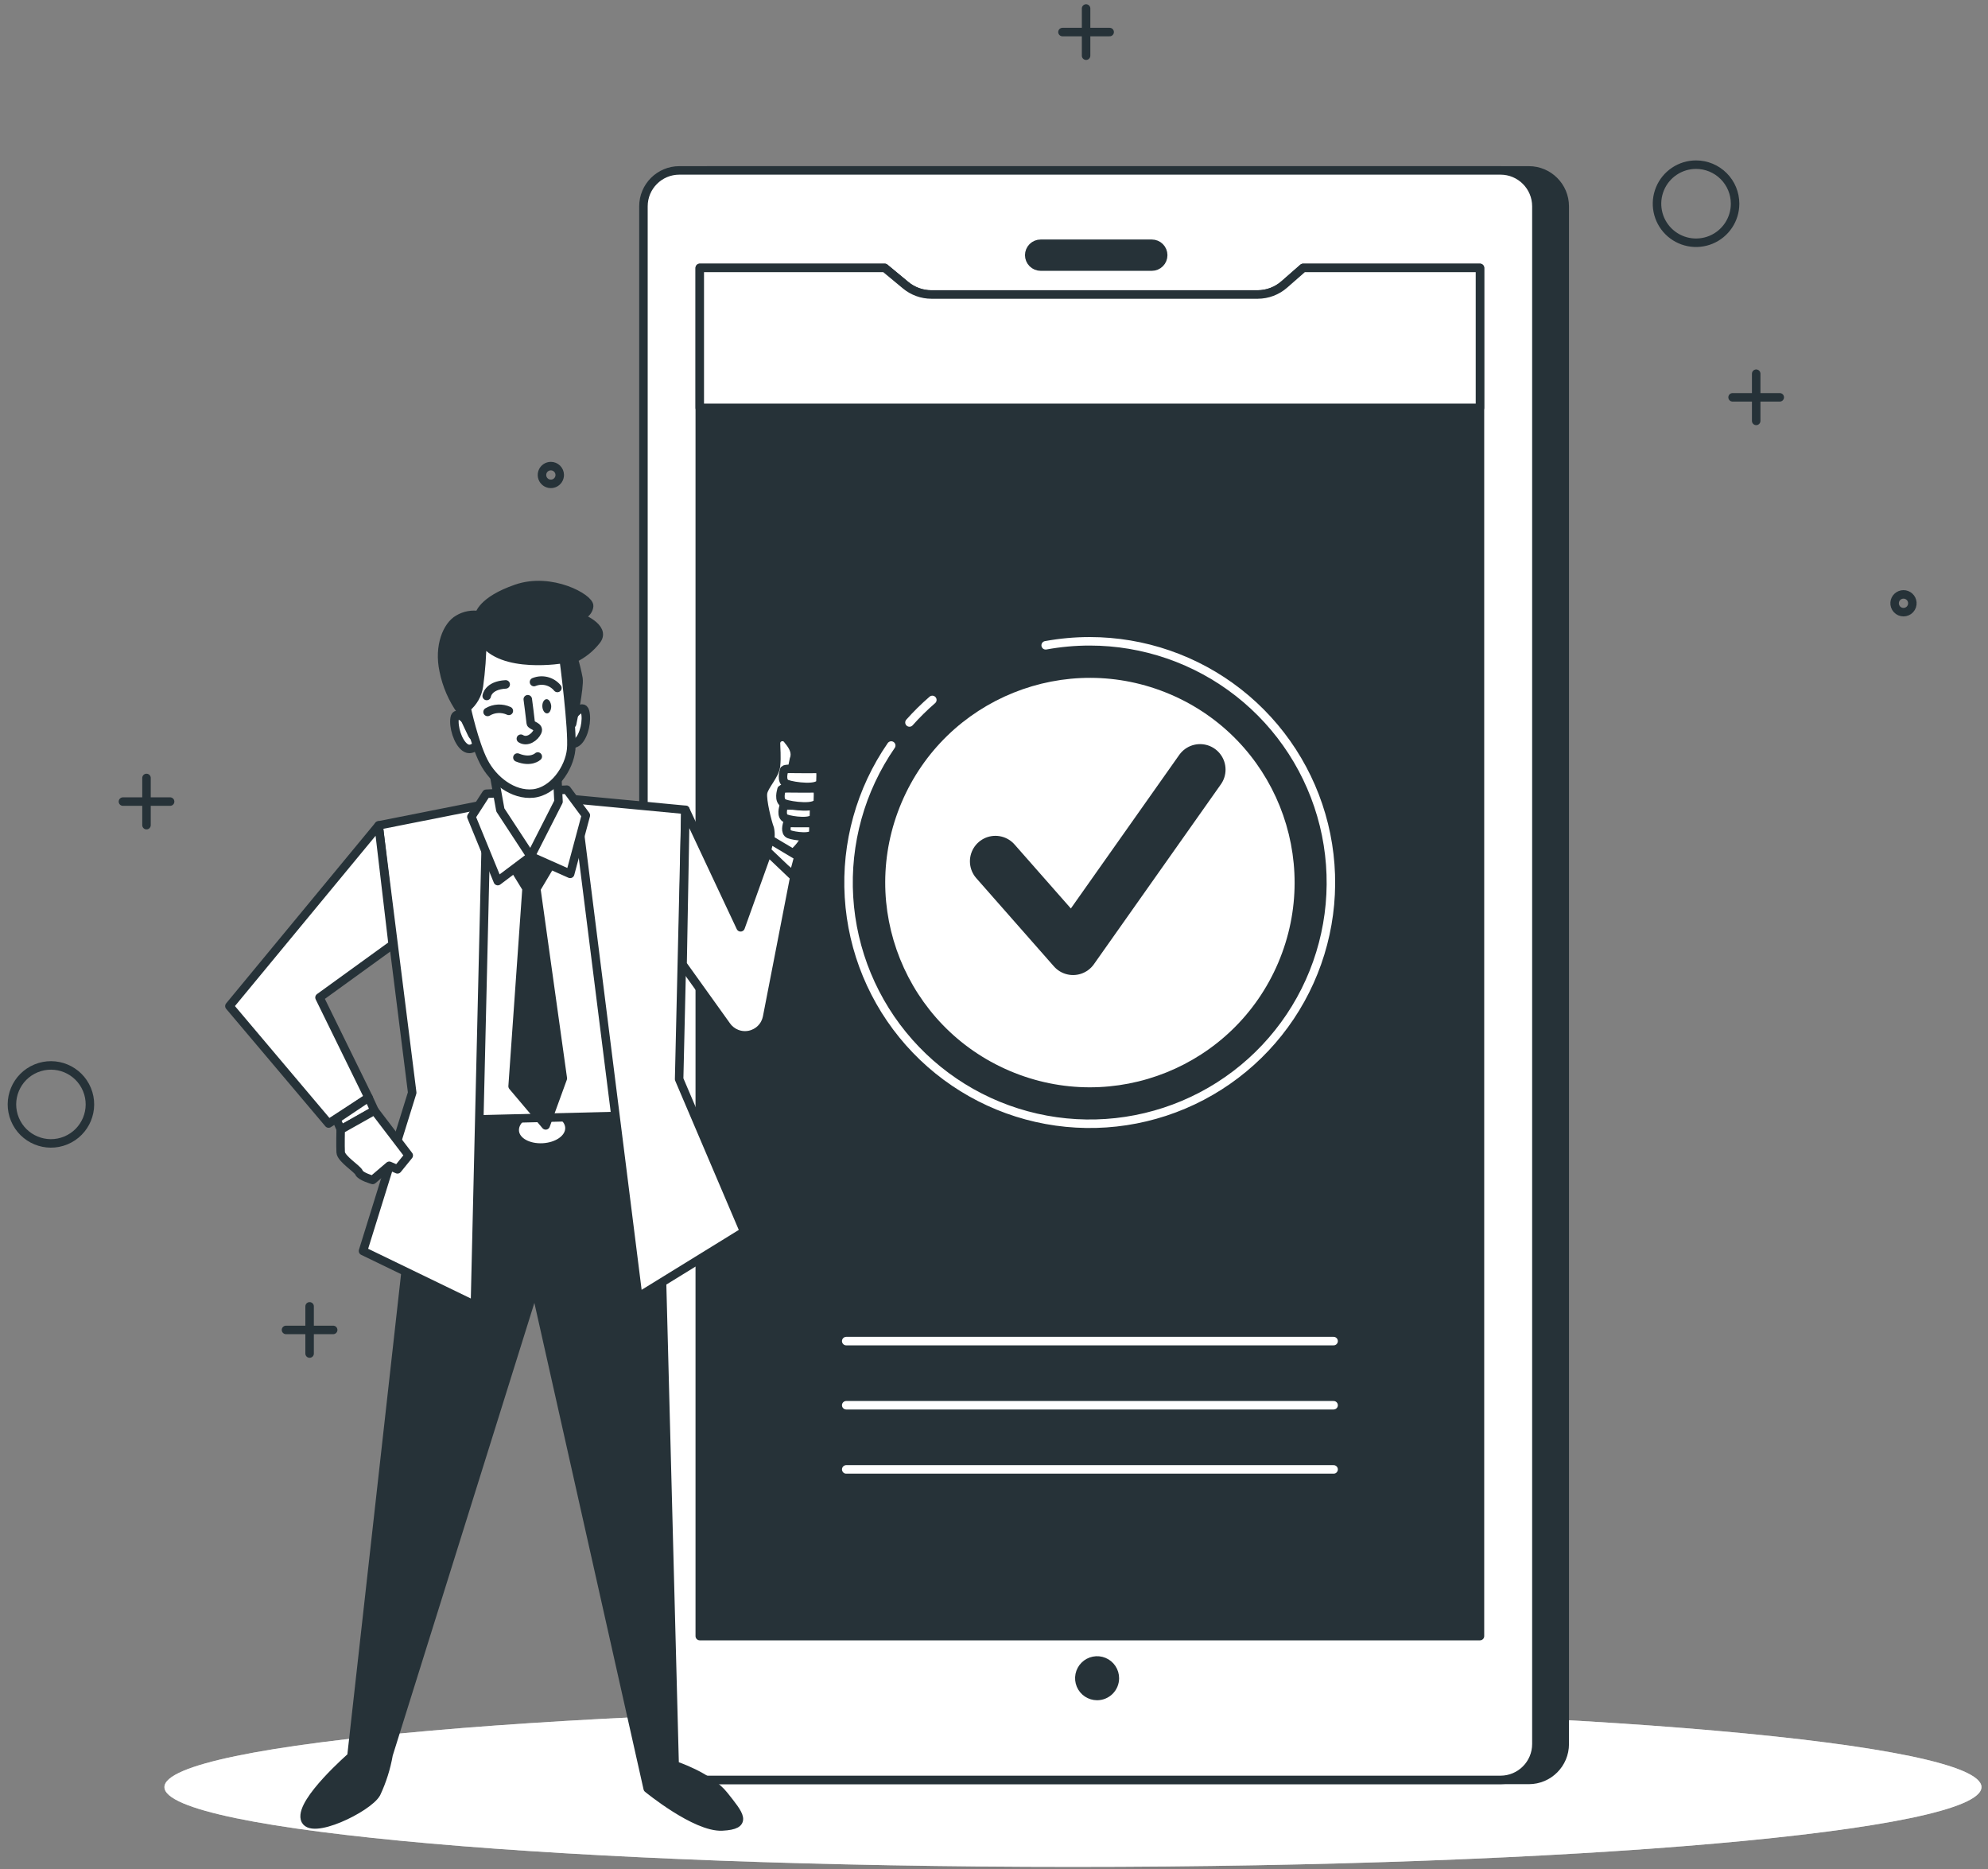 <svg width="234" height="220" viewBox="0 0 234 220" fill="none" xmlns="http://www.w3.org/2000/svg">
<rect x="0" y="0" width="234" height="220" fill="#808080" stroke="none"/>
<path d="M126.293 219.712C185.354 219.712 233.233 215.508 233.233 210.322C233.233 205.136 185.354 200.932 126.293 200.932C67.232 200.932 19.354 205.136 19.354 210.322C19.354 215.508 67.232 219.712 126.293 219.712Z" fill="white"/>
<path opacity="0.5" d="M126.293 219.712C185.354 219.712 233.233 215.508 233.233 210.322C233.233 205.136 185.354 200.932 126.293 200.932C67.232 200.932 19.354 205.136 19.354 210.322C19.354 215.508 67.232 219.712 126.293 219.712Z" fill="white"/>
<path d="M17.244 91.557V97.11" stroke="#263238" stroke-linecap="round" stroke-linejoin="round"/>
<path d="M20.023 94.337H14.471" stroke="#263238" stroke-linecap="round" stroke-linejoin="round"/>
<path d="M206.715 43.981V49.534" stroke="#263238" stroke-linecap="round" stroke-linejoin="round"/>
<path d="M209.489 46.761H203.936" stroke="#263238" stroke-linecap="round" stroke-linejoin="round"/>
<path d="M127.839 1V6.553" stroke="#263238" stroke-linecap="round" stroke-linejoin="round"/>
<path d="M130.613 3.773H125.06" stroke="#263238" stroke-linecap="round" stroke-linejoin="round"/>
<path d="M36.443 153.744V159.297" stroke="#263238" stroke-linecap="round" stroke-linejoin="round"/>
<path d="M39.217 156.517H33.664" stroke="#263238" stroke-linecap="round" stroke-linejoin="round"/>
<path d="M204.23 23.968C204.231 24.877 203.963 25.766 203.459 26.522C202.955 27.279 202.238 27.869 201.398 28.218C200.559 28.566 199.635 28.658 198.743 28.482C197.851 28.305 197.032 27.868 196.389 27.226C195.745 26.583 195.307 25.764 195.129 24.873C194.951 23.981 195.042 23.057 195.39 22.217C195.737 21.377 196.326 20.659 197.082 20.154C197.838 19.649 198.726 19.379 199.635 19.379C200.853 19.379 202.021 19.863 202.882 20.723C203.744 21.583 204.229 22.75 204.23 23.968Z" stroke="#263238" stroke-linecap="round" stroke-linejoin="round"/>
<path d="M7.751 134.216C10.092 133.246 11.204 130.562 10.235 128.221C9.265 125.88 6.581 124.768 4.239 125.738C1.898 126.707 0.786 129.392 1.756 131.733C2.726 134.074 5.41 135.186 7.751 134.216Z" stroke="#263238" stroke-linecap="round" stroke-linejoin="round"/>
<path d="M225.095 70.918C225.106 71.062 225.087 71.206 225.04 71.342C224.992 71.478 224.917 71.603 224.82 71.709C224.722 71.815 224.603 71.899 224.471 71.957C224.339 72.014 224.196 72.044 224.052 72.044C223.908 72.044 223.766 72.014 223.634 71.957C223.502 71.899 223.383 71.815 223.285 71.709C223.187 71.603 223.112 71.478 223.065 71.342C223.017 71.206 222.999 71.062 223.01 70.918C223.03 70.656 223.149 70.41 223.342 70.231C223.535 70.053 223.789 69.953 224.052 69.953C224.316 69.953 224.569 70.053 224.762 70.231C224.956 70.41 225.074 70.656 225.095 70.918Z" stroke="#263238" stroke-linecap="round" stroke-linejoin="round"/>
<path d="M65.884 55.894C65.885 56.101 65.825 56.304 65.711 56.476C65.597 56.649 65.434 56.784 65.243 56.864C65.052 56.944 64.842 56.966 64.639 56.926C64.436 56.887 64.249 56.788 64.102 56.642C63.955 56.496 63.855 56.309 63.814 56.106C63.773 55.904 63.794 55.693 63.872 55.502C63.951 55.31 64.085 55.147 64.257 55.031C64.43 54.916 64.632 54.855 64.839 54.855C65.115 54.855 65.38 54.964 65.576 55.159C65.772 55.353 65.883 55.618 65.884 55.894Z" stroke="#263238" stroke-linecap="round" stroke-linejoin="round"/>
<path d="M179.954 20.055H83.299C80.966 20.055 79.074 21.947 79.074 24.281V205.251C79.074 207.585 80.966 209.477 83.299 209.477H179.954C182.287 209.477 184.179 207.585 184.179 205.251V24.281C184.179 21.947 182.287 20.055 179.954 20.055Z" fill="#263238" stroke="#263238" stroke-linecap="round" stroke-linejoin="round"/>
<path d="M176.617 20.055H79.963C77.629 20.055 75.737 21.947 75.737 24.281V205.251C75.737 207.585 77.629 209.477 79.963 209.477H176.617C178.951 209.477 180.843 207.585 180.843 205.251V24.281C180.843 21.947 178.951 20.055 176.617 20.055Z" fill="white"/>
<mask id="mask0_305_2060" style="mask-type:luminance" maskUnits="userSpaceOnUse" x="75" y="20" width="106" height="190">
<path d="M176.617 20.055H79.963C77.629 20.055 75.737 21.947 75.737 24.281V205.251C75.737 207.585 77.629 209.477 79.963 209.477H176.617C178.951 209.477 180.843 207.585 180.843 205.251V24.281C180.843 21.947 178.951 20.055 176.617 20.055Z" fill="white"/>
</mask>
<g mask="url(#mask0_305_2060)">
<path d="M180.843 91.532L88.42 209.483H176.623C177.743 209.481 178.816 209.035 179.607 208.243C180.398 207.451 180.843 206.377 180.843 205.258V91.532Z" fill="white"/>
<path opacity="0.5" d="M180.843 91.532L88.42 209.483H176.623C177.743 209.481 178.816 209.035 179.607 208.243C180.398 207.451 180.843 206.377 180.843 205.258V91.532Z" fill="white"/>
</g>
<path d="M176.617 20.055H79.963C77.629 20.055 75.737 21.947 75.737 24.281V205.251C75.737 207.585 77.629 209.477 79.963 209.477H176.617C178.951 209.477 180.843 207.585 180.843 205.251V24.281C180.843 21.947 178.951 20.055 176.617 20.055Z" stroke="#263238" stroke-linecap="round" stroke-linejoin="round"/>
<path d="M135.577 31.374H122.493C122.136 31.374 121.794 31.232 121.542 30.979C121.289 30.727 121.147 30.385 121.147 30.028C121.147 29.851 121.182 29.677 121.25 29.514C121.318 29.351 121.417 29.203 121.542 29.078C121.667 28.954 121.816 28.855 121.979 28.788C122.142 28.721 122.317 28.687 122.493 28.688H135.577C135.932 28.688 136.273 28.829 136.524 29.08C136.775 29.332 136.916 29.672 136.916 30.028C136.917 30.204 136.883 30.379 136.816 30.542C136.749 30.706 136.651 30.854 136.526 30.979C136.402 31.104 136.254 31.203 136.091 31.271C135.928 31.339 135.753 31.374 135.577 31.374Z" fill="#263238" stroke="#263238" stroke-linecap="round" stroke-linejoin="round"/>
<path d="M174.201 192.55H82.367V31.53H104.133L106.58 33.558C107.435 34.27 108.511 34.66 109.623 34.66H148.028C149.181 34.655 150.293 34.233 151.158 33.471L153.374 31.53H174.201V192.55Z" fill="#263238" stroke="#263238" stroke-linecap="round" stroke-linejoin="round"/>
<path d="M99.606 157.832H156.973" stroke="white" stroke-linecap="round" stroke-linejoin="round"/>
<path d="M99.606 165.381H156.973" stroke="white" stroke-linecap="round" stroke-linejoin="round"/>
<path d="M99.606 172.931H156.973" stroke="white" stroke-linecap="round" stroke-linejoin="round"/>
<path d="M104.903 87.739C101.297 92.962 99.546 99.244 99.93 105.579C100.313 111.915 102.809 117.939 107.017 122.69C111.226 127.441 116.906 130.644 123.149 131.788C129.392 132.933 135.839 131.952 141.459 129.002C147.079 126.053 151.549 121.305 154.154 115.517C156.76 109.73 157.35 103.236 155.832 97.073C154.313 90.91 150.774 85.434 145.778 81.519C140.782 77.604 134.618 75.476 128.271 75.475C126.531 75.475 124.794 75.632 123.082 75.945" stroke="white" stroke-linecap="round" stroke-linejoin="round"/>
<path d="M109.742 82.374C108.788 83.199 107.889 84.086 107.05 85.028" stroke="white" stroke-linecap="round" stroke-linejoin="round"/>
<path d="M150.452 113.309C155.665 101.069 149.969 86.921 137.729 81.708C125.49 76.495 111.341 82.191 106.128 94.431C100.915 106.67 106.611 120.819 118.851 126.032C131.091 131.245 145.239 125.549 150.452 113.309Z" fill="white"/>
<path d="M117.166 101.367L126.306 111.752L141.255 90.574" stroke="#263238" stroke-width="6" stroke-linecap="round" stroke-linejoin="round"/>
<path d="M151.183 33.471C150.318 34.233 149.206 34.655 148.053 34.66H109.635C108.524 34.66 107.447 34.27 106.593 33.558L104.145 31.53H82.367V48H174.201V31.53H153.399L151.183 33.471Z" fill="white" stroke="#263238" stroke-linecap="round" stroke-linejoin="round"/>
<path d="M131.226 197.514C131.227 197.1 131.106 196.695 130.876 196.35C130.647 196.005 130.321 195.736 129.938 195.577C129.556 195.418 129.135 195.376 128.729 195.457C128.323 195.537 127.95 195.736 127.657 196.029C127.364 196.322 127.165 196.695 127.084 197.101C127.004 197.507 127.046 197.928 127.205 198.311C127.364 198.693 127.633 199.02 127.978 199.249C128.322 199.478 128.727 199.6 129.142 199.599C129.694 199.597 130.223 199.377 130.614 198.986C131.004 198.596 131.224 198.066 131.226 197.514Z" fill="#263238" stroke="#263238" stroke-linecap="round" stroke-linejoin="round"/>
<path d="M49.552 133.474L41.364 206.716C41.364 206.716 35.36 211.937 35.886 214.047C36.412 216.156 43.342 212.795 44.3 211.054C44.979 209.606 45.464 208.073 45.739 206.497L62.979 151.409L76.238 210.485C76.238 210.485 81.872 215.111 85.002 214.954C88.132 214.798 87.018 213.565 85.234 211.305C83.45 209.045 79.412 207.755 79.412 207.755L77.421 131.615L49.552 133.474Z" fill="#263238" stroke="#263238" stroke-linecap="round" stroke-linejoin="round"/>
<path d="M76.972 130.334L49.464 131.732L49.654 135.483L77.163 134.085L76.972 130.334Z" fill="#263238" stroke="#263238" stroke-linecap="round" stroke-linejoin="round"/>
<path d="M66.529 132.717C66.573 133.649 65.39 134.463 63.875 134.545C62.36 134.626 61.083 133.937 61.083 132.998C61.083 132.059 62.229 131.252 63.737 131.177C65.246 131.102 66.479 131.79 66.529 132.717Z" fill="white"/>
<path d="M61.815 94.23L51.474 97.26L52.757 131.828L77.014 131.227L73.947 95.495L61.815 94.23Z" fill="white" stroke="#263238" stroke-linecap="round" stroke-linejoin="round"/>
<path d="M57.289 94.618L55.9 153.606L42.728 147.227L48.519 128.598L44.569 97.141L57.289 94.618Z" fill="white" stroke="#263238" stroke-linecap="round" stroke-linejoin="round"/>
<path d="M67.762 94.086L75.124 152.63L87.588 144.949L79.938 127.001L80.677 95.307L67.762 94.086Z" fill="white" stroke="#263238" stroke-linecap="round" stroke-linejoin="round"/>
<path d="M59.925 101.223L61.978 104.565L60.338 127.84L64.232 132.447L66.247 126.914L63.13 104.609L65.052 101.379L62.26 97.761L59.925 101.223Z" fill="#263238" stroke="#263238" stroke-linecap="round" stroke-linejoin="round"/>
<path d="M62.466 100.778L58.591 103.695L55.486 96.121L57.233 93.416L66.717 92.934L68.958 95.958L67.111 102.844L62.466 100.778Z" fill="white" stroke="#263238" stroke-linecap="round" stroke-linejoin="round"/>
<path d="M58.022 90.505L58.892 95.319L62.466 100.778L65.74 94.343L65.534 90.28L58.022 90.505Z" fill="white" stroke="#263238" stroke-linecap="round" stroke-linejoin="round"/>
<path d="M44.569 97.141L27.003 118.406L38.678 132.228L43.38 129.174L37.608 117.398L46.222 111.163L44.569 97.141Z" fill="white" stroke="#263238" stroke-linecap="round" stroke-linejoin="round"/>
<path d="M43.38 129.174L44.081 130.701L40.124 132.942L39.592 131.715L43.38 129.174Z" fill="white" stroke="#263238" stroke-linecap="round" stroke-linejoin="round"/>
<path d="M44.081 130.701L48.112 135.984L46.785 137.618L45.821 137.199L43.868 138.864C43.868 138.864 42.441 138.463 42.259 138.006C42.078 137.549 40.143 136.385 40.1 135.609C40.056 134.833 40.1 132.942 40.1 132.942L44.081 130.701Z" fill="white" stroke="#263238" stroke-linecap="round" stroke-linejoin="round"/>
<path d="M90.461 99.457C90.699 98.837 90.751 98.16 90.611 97.51C90.323 96.766 89.685 94.186 89.81 93.335C89.935 92.484 91.225 91.244 91.338 90.142C91.45 89.041 91.338 88.033 91.338 87.438C91.348 87.275 91.41 87.12 91.516 86.996C91.622 86.872 91.765 86.785 91.924 86.748C92.082 86.712 92.249 86.727 92.398 86.793C92.548 86.859 92.672 86.971 92.752 87.113C93.378 87.839 93.754 88.584 93.453 89.354C93.249 90.215 93.152 91.098 93.165 91.983C93.165 91.983 94.167 93.366 94.718 94.268C95.269 95.169 95.219 97.529 94.849 98.475C94.505 99.19 94.019 99.829 93.422 100.352L93.485 101.98L90.461 99.457Z" fill="white" stroke="#263238" stroke-linecap="round" stroke-linejoin="round"/>
<path d="M92.289 90.681C92.289 90.681 91.851 91.97 92.621 92.264C93.391 92.559 96.54 92.997 96.571 91.983C96.602 90.969 96.665 90.462 96.158 90.487C95.651 90.512 93.291 90.487 93.291 90.487C93.291 90.487 92.195 90.43 92.289 90.681Z" fill="white" stroke="#263238" stroke-linecap="round" stroke-linejoin="round"/>
<path d="M92.646 97.003C92.646 97.003 92.333 97.961 92.89 98.18C93.447 98.399 95.713 98.731 95.732 97.974C95.751 97.216 95.794 96.841 95.431 96.859C95.068 96.878 93.366 96.859 93.366 96.859C93.366 96.859 92.577 96.803 92.646 97.003Z" fill="white" stroke="#263238" stroke-linecap="round" stroke-linejoin="round"/>
<path d="M92.226 94.956C92.226 94.956 91.863 96.071 92.508 96.327C93.153 96.584 95.776 96.953 95.801 96.089C95.826 95.225 95.876 94.775 95.45 94.794C95.025 94.812 93.059 94.794 93.059 94.794C93.059 94.794 92.145 94.743 92.226 94.956Z" fill="white" stroke="#263238" stroke-linecap="round" stroke-linejoin="round"/>
<path d="M91.982 92.972C91.982 92.972 91.544 94.261 92.32 94.556C93.096 94.85 96.233 95.288 96.264 94.274C96.295 93.26 96.358 92.753 95.851 92.778C95.344 92.803 92.984 92.778 92.984 92.778C92.984 92.778 91.888 92.728 91.982 92.972Z" fill="white" stroke="#263238" stroke-linecap="round" stroke-linejoin="round"/>
<path d="M90.104 100.741L90.592 98.775L93.985 100.797L93.415 102.932L90.104 100.741Z" fill="white" stroke="#263238" stroke-linecap="round" stroke-linejoin="round"/>
<path d="M80.677 95.307L87.174 109.135L90.367 100.24L93.497 103.22L90.292 119.708C90.192 120.216 89.946 120.683 89.584 121.053C89.222 121.423 88.76 121.678 88.254 121.789C87.749 121.899 87.222 121.86 86.739 121.675C86.255 121.49 85.837 121.167 85.534 120.748L80.345 113.505L80.677 95.307Z" fill="white" stroke="#263238" stroke-linecap="round" stroke-linejoin="round"/>
<path d="M54.998 84.884C54.998 84.884 53.684 83.482 53.515 84.508C53.346 85.535 53.878 87.307 54.704 87.939C55.53 88.571 56.257 87.526 56.257 87.526L54.998 84.884Z" fill="white" stroke="#263238" stroke-linecap="round" stroke-linejoin="round"/>
<path d="M67.424 84.252C67.424 84.252 68.582 82.724 68.864 83.726C69.146 84.728 68.783 86.549 68.025 87.263C67.268 87.977 66.435 87.006 66.435 87.006L67.424 84.252Z" fill="white" stroke="#263238" stroke-linecap="round" stroke-linejoin="round"/>
<path d="M55.524 86.324L54.272 83.676C53.264 82.258 52.567 80.643 52.225 78.937C51.599 76.032 52.632 73.616 53.946 72.871C54.685 72.429 55.557 72.265 56.407 72.408C56.407 72.408 56.657 70.705 60.788 69.278C64.92 67.851 69.415 70.423 69.346 71.325C69.277 72.226 68.175 72.627 68.175 72.627C68.175 72.627 71.393 73.816 70.229 75.338C69.511 76.267 68.581 77.011 67.518 77.51C67.751 78.277 67.942 79.056 68.088 79.845C68.25 80.853 67.343 85.184 67.343 85.184L65.12 79.094L58.147 79.45C58.147 79.45 57.734 82.405 56.995 83.457C56.523 84.255 56.261 85.159 56.231 86.086C56.231 86.086 55.906 87.2 55.524 86.324Z" fill="#263238" stroke="#263238" stroke-linecap="round" stroke-linejoin="round"/>
<path d="M56.764 75.319C56.752 77.137 56.62 78.952 56.369 80.752C56.218 81.754 55.701 82.665 54.917 83.306C54.917 83.306 55.806 87.432 56.933 89.629C58.059 91.826 60.401 93.629 62.761 93.385C65.121 93.141 67.005 90.462 67.23 88.195C67.456 85.929 66.348 77.553 66.348 77.553C66.348 77.553 58.974 78.849 56.764 75.319Z" fill="white" stroke="#263238" stroke-linecap="round" stroke-linejoin="round"/>
<path d="M57.39 83.788C57.766 83.566 58.19 83.438 58.626 83.417C59.062 83.395 59.497 83.48 59.894 83.663" stroke="#263238" stroke-linecap="round" stroke-linejoin="round"/>
<path d="M57.289 81.91C57.289 81.91 57.433 80.659 59.524 80.546" stroke="#263238" stroke-linecap="round" stroke-linejoin="round"/>
<path d="M62.855 80.27C63.328 80.077 63.85 80.04 64.346 80.165C64.842 80.29 65.284 80.57 65.609 80.965" stroke="#263238" stroke-linecap="round" stroke-linejoin="round"/>
<path d="M62.122 82.292C62.122 82.292 62.454 84.796 62.472 85.103C62.491 85.41 63.537 85.466 63.255 86.105C62.973 86.743 62.066 87.419 61.308 86.937" stroke="#263238" stroke-linecap="round" stroke-linejoin="round"/>
<path d="M63.299 89.034C63.299 89.034 62.504 89.804 60.901 89.153" stroke="#263238" stroke-linecap="round" stroke-linejoin="round"/>
<path d="M64.883 83.094C64.883 83.557 64.689 83.945 64.401 83.957C64.113 83.97 63.862 83.607 63.837 83.15C63.812 82.693 64.031 82.305 64.319 82.286C64.607 82.267 64.839 82.637 64.883 83.094Z" fill="#263238"/>
</svg>
